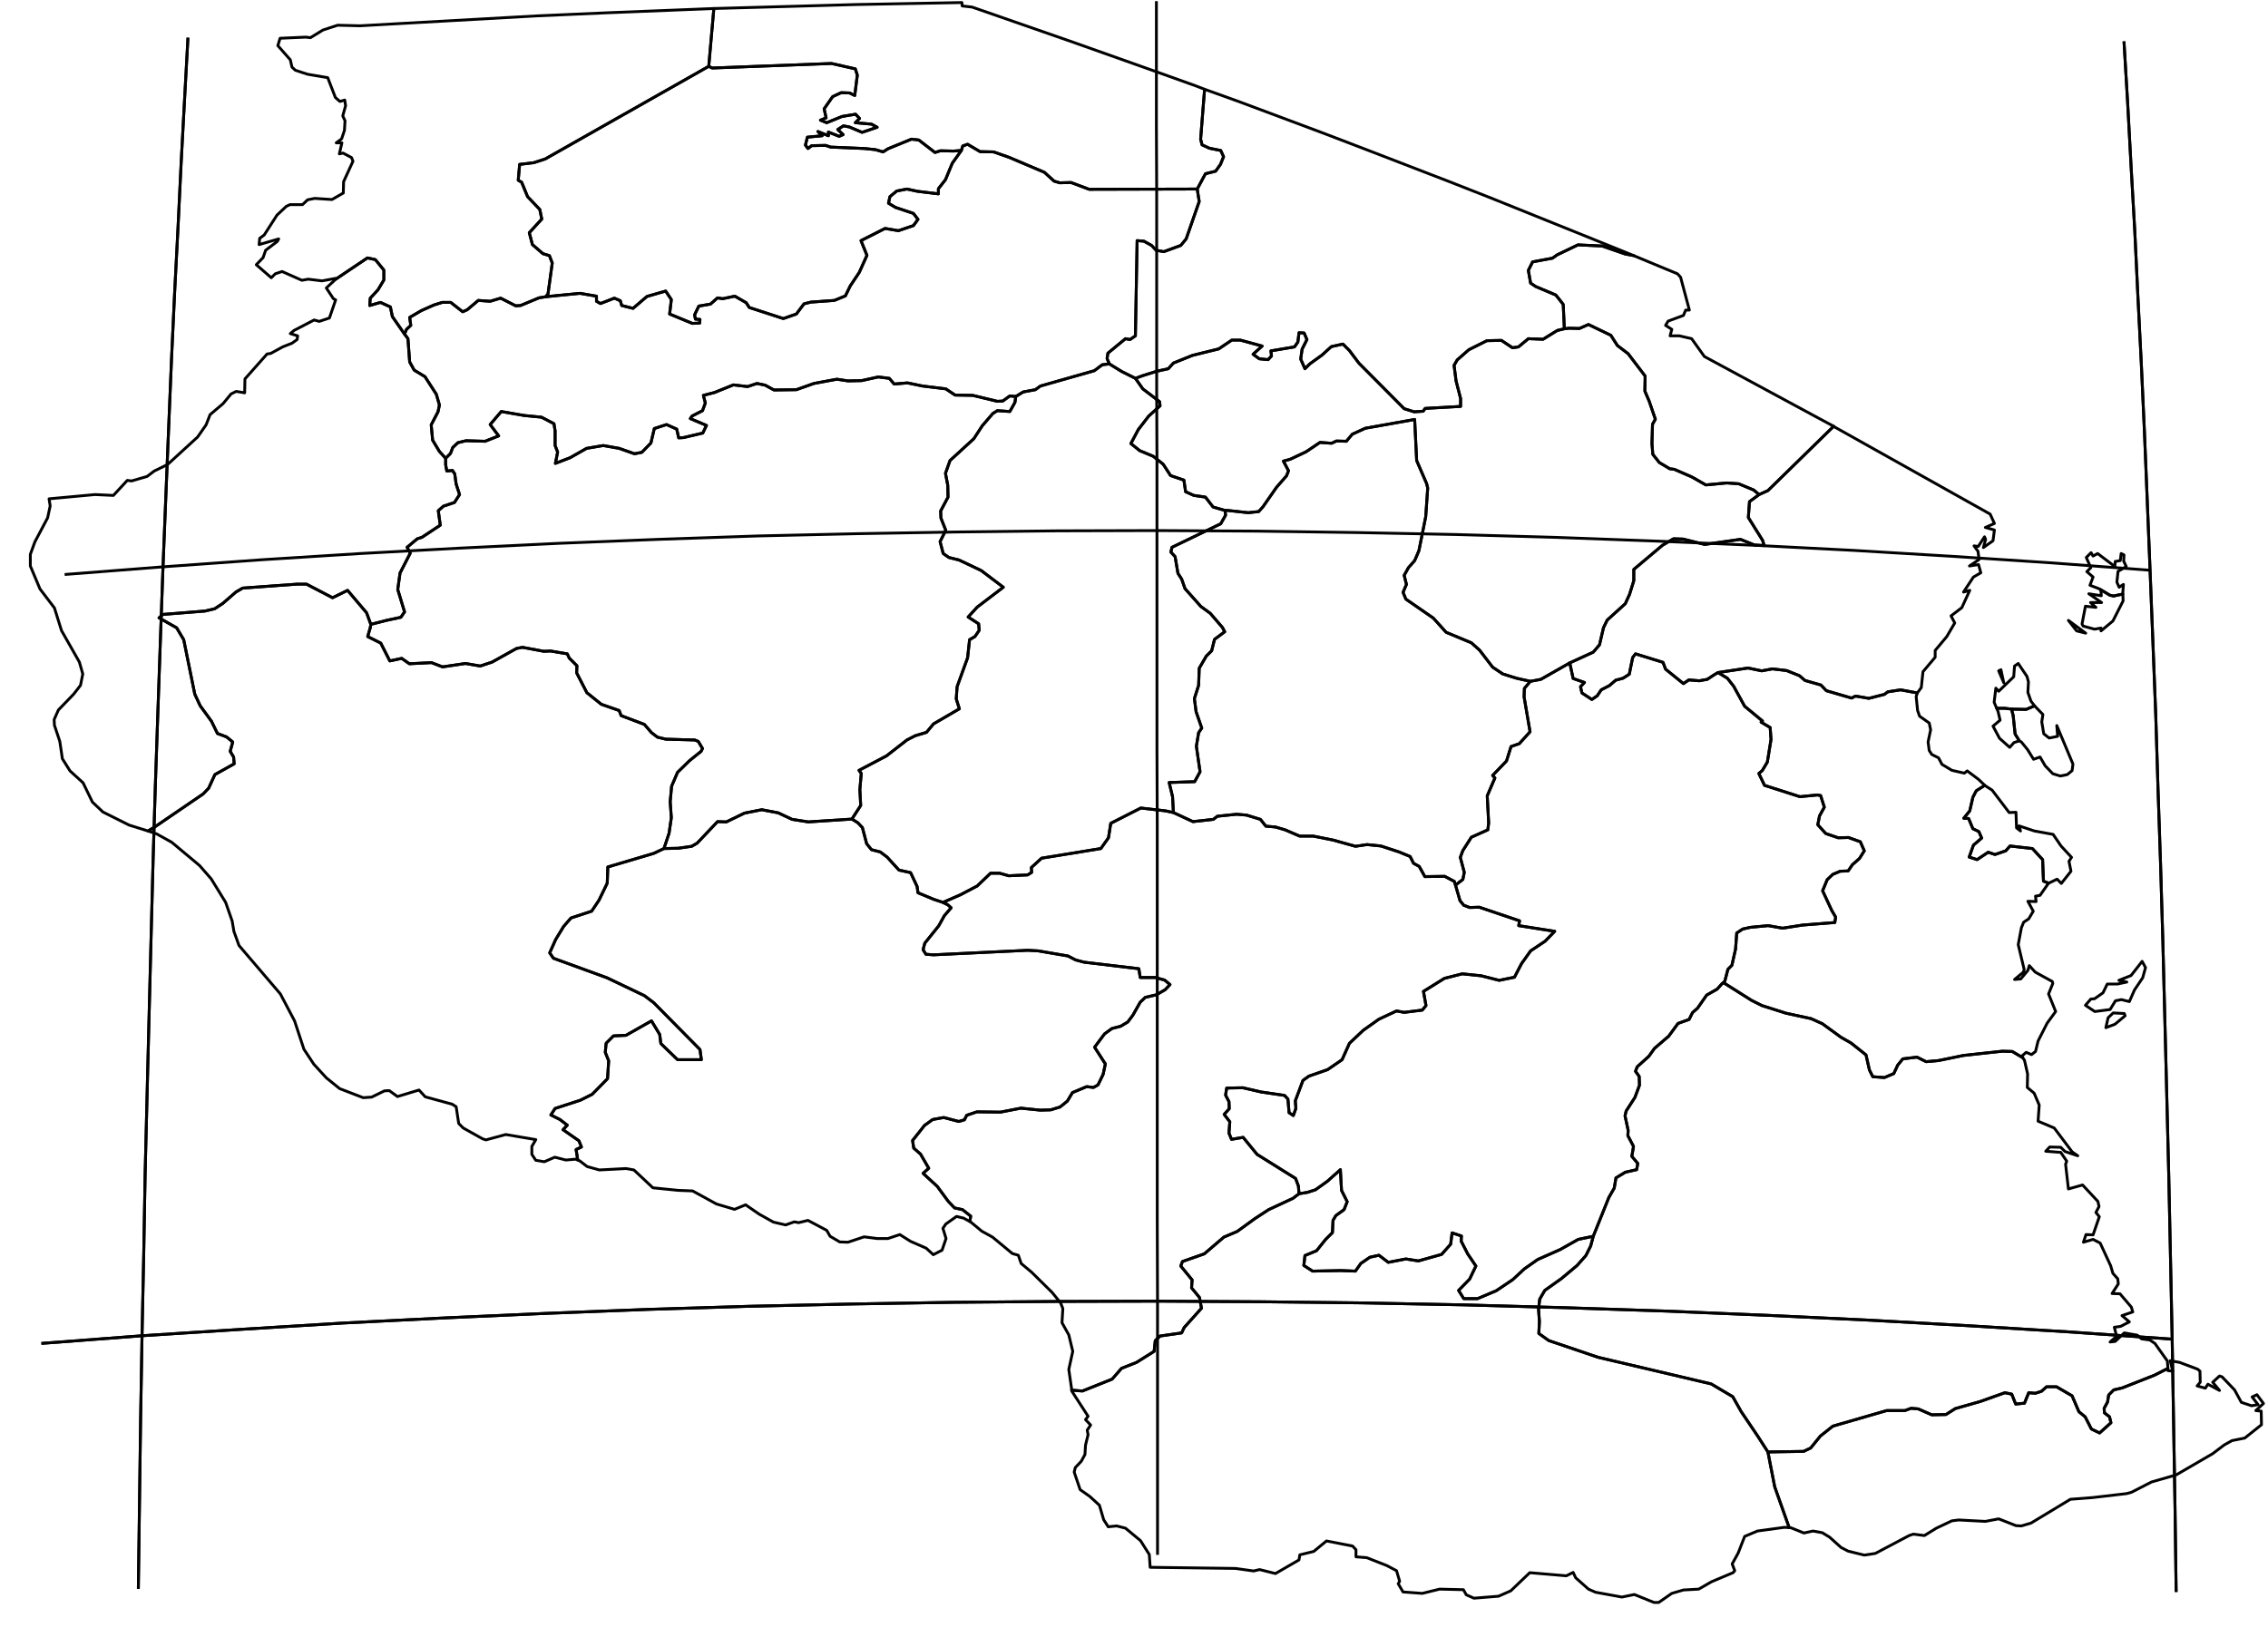 <?xml version="1.0" encoding="utf-8"?><!DOCTYPE svg  PUBLIC '-//W3C//DTD SVG 1.1//EN'  'http://www.w3.org/Graphics/SVG/1.1/DTD/svg11.dtd'><svg enable_background="new 0 0 800 581" height="581px" pretty_print="False" style="stroke-linejoin: round; stroke:#000; fill: none;" version="1.1" viewBox="0 0 800 581" width="800px" xmlns="http://www.w3.org/2000/svg" xmlns:xlink="http://www.w3.org/1999/xlink"><defs><style type="text/css"><![CDATA[path { fill-rule: evenodd; }]]></style></defs><g class="" id="tza"><path d="M234.2,299.4L230.6,301.1L214.4,305.9L214.2,311.6L211.3,317.6L208.7,321.5L201.4,323.9L198.8,326.9L196.0,331.5L193.9,336.2L195.2,338.1L214.1,345.0L227.3,351.3L230.6,353.8L246.9,370.3L247.4,373.9L239.0,373.9L233.1,368.2L232.7,365.0L229.8,360.2L220.8,365.3L216.4,365.5L213.8,368.1L213.5,371.3L214.7,374.3L214.3,380.6L208.9,386.1L204.7,388.2L195.8,391.1L194.3,393.4L197.5,395.0L200.1,397.0L198.6,398.6L204.2,402.5L205.1,404.7L203.2,405.6L203.8,409.3L204.5,409.6L207.1,411.6L211.4,412.8L220.8,412.3L223.6,412.8L230.3,419.1L239.2,420.0L244.3,420.2L252.7,424.8L259.1,426.7L263.0,425.1L267.8,428.4L272.8,431.2L277.1,432.2L280.2,431.1L281.7,431.4L285.0,430.6L291.6,434.1L292.8,436.2L296.2,438.2L299.1,438.3L304.8,436.4L309.4,437.0L313.2,437.0L317.4,435.6L321.2,438.0L326.7,440.4L329.2,442.7L332.3,441.1L333.7,437.0L332.6,433.4L333.6,431.9L337.4,429.2L339.9,429.8L342.1,431.0L342.4,429.1L339.5,426.8L336.7,426.2L334.5,423.9L330.6,418.6L325.6,414.0L327.6,412.2L324.7,407.2L322.3,405.1L321.9,402.4L326.1,397.1L329.0,395.0L332.9,394.3L338.2,395.7L340.2,395.1L341.0,393.5L344.6,392.3L352.9,392.4L360.1,391.0L366.9,391.7L370.6,391.6L373.9,390.6L376.5,388.5L378.3,385.5L383.3,383.4L385.7,383.7L387.3,382.8L389.1,379.1L389.9,375.4L386.1,369.5L389.6,364.8L392.2,362.9L395.3,362.1L397.8,360.6L399.6,358.2L402.2,353.6L404.0,351.9L407.9,351.0L411.0,349.2L412.7,347.4L410.8,345.8L407.5,344.9L402.2,344.9L401.7,341.8L382.4,339.5L379.4,338.7L376.7,337.3L366.2,335.5L362.5,335.3L329.3,336.9L326.6,336.7L325.6,335.1L326.2,332.8L331.1,326.7L333.1,323.1L335.5,320.3L334.4,319.3L332.6,318.4L329.3,317.3L323.8,315.0L323.5,312.8L321.2,307.9L317.1,307.0L312.9,302.4L310.5,300.6L307.4,299.8L305.7,297.7L304.2,292.0L302.6,290.3L300.5,289.0L285.1,290.0L279.4,289.1L274.5,286.8L268.7,285.7L262.6,286.9L256.2,290.0L253.1,289.9L245.9,297.5L244.0,298.6L239.2,299.3L234.2,299.4Z " data-name="Mbeya"/><path d="M55.2,294.2L60.6,297.2L70.4,305.4L74.5,310.1L79.6,318.4L81.9,325.0L82.5,328.6L84.3,333.6L98.9,350.7L103.9,360.2L107.2,370.2L110.7,375.5L115.1,380.3L119.8,384.1L128.1,387.3L131.1,387.1L135.6,384.9L137.3,384.8L140.2,386.9L147.8,384.6L150.0,387.0L159.5,389.6L160.9,390.5L161.8,396.4L163.4,398.0L170.2,401.8L171.4,402.2L178.4,400.3L189.0,402.1L187.6,404.5L187.6,407.3L189.0,409.4L192.0,409.9L195.7,408.3L199.6,409.3L203.0,409.0L203.8,409.3L203.2,405.6L205.1,404.7L204.2,402.5L198.6,398.6L200.1,397.0L197.5,395.0L194.3,393.4L195.8,391.1L204.7,388.2L208.9,386.1L214.3,380.6L214.7,374.3L213.5,371.3L213.8,368.1L216.4,365.5L220.8,365.3L229.8,360.2L232.7,365.0L233.1,368.2L239.0,373.9L247.4,373.9L246.9,370.3L230.6,353.8L227.3,351.3L214.1,345.0L195.2,338.1L193.9,336.2L196.0,331.5L198.8,326.9L201.4,323.9L208.7,321.5L211.3,317.6L214.2,311.6L214.4,305.9L230.6,301.1L234.2,299.4L236.0,294.0L236.8,288.5L236.4,282.9L236.9,277.4L239.0,272.5L243.2,268.4L247.3,265.1L247.8,264.1L246.3,261.6L245.1,261.1L234.8,260.8L231.9,260.1L229.8,258.5L227.3,255.6L219.1,252.5L218.4,250.7L212.1,248.5L207.0,244.4L203.4,237.4L203.5,234.9L200.8,232.2L200.1,230.7L194.2,229.7L191.8,229.8L184.3,228.4L182.2,228.8L173.6,233.6L169.4,235.0L164.2,234.1L156.1,235.3L152.2,233.8L144.4,234.2L141.7,232.3L137.5,233.2L134.3,226.9L129.7,224.6L130.6,221.5L130.8,220.3L129.3,216.2L122.6,208.3L117.3,210.9L108.1,206.1L104.9,206.1L85.6,207.5L83.2,208.9L78.6,212.9L75.7,214.8L72.3,215.6L57.4,216.8L56.1,218.0L62.3,221.5L64.8,225.7L68.7,244.9L70.6,249.0L74.6,254.5L76.7,258.8L79.9,260.0L82.1,261.8L81.2,265.1L82.4,267.1L82.6,269.5L75.8,273.3L73.6,278.1L71.7,280.1L54.7,291.7L52.2,293.2L55.2,294.2Z " data-name="Rukwa"/><path d="M717.7,249.1L717.7,249.1L717.3,249.2L714.7,250.3L709.6,250.2L709.8,251.3L710.1,252.4L710.8,259.0L712.3,261.4L713.0,261.8L715.2,264.5L717.3,267.9L719.6,267.1L721.4,270.2L724.1,273.0L726.7,273.8L729.2,273.3L730.9,271.9L731.2,269.6L725.5,256.0L725.8,259.8L722.8,260.4L720.9,258.9L720.2,254.7L720.6,252.1L717.8,249.2L717.7,249.1Z " data-name="Zanzibar South and Central"/><path d="M250.0,23.4L192.3,56.1L188.3,57.4L183.3,58.0L182.8,63.6L184.0,64.3L186.1,69.4L190.4,73.9L191.1,77.3L186.7,82.1L187.8,86.3L191.5,89.5L193.8,90.2L194.8,92.8L193.3,103.7L192.5,104.7L196.4,104.3L204.6,103.5L210.4,104.5L210.4,106.3L211.8,107.1L216.7,105.2L218.8,106.1L219.3,107.8L223.3,108.8L228.2,104.6L234.8,102.7L236.8,105.7L236.2,110.8L244.2,114.1L246.8,114.0L246.9,112.7L245.3,112.6L245.0,111.1L246.5,108.0L250.6,107.3L253.1,105.1L254.9,105.4L259.2,104.5L263.2,106.8L264.3,108.5L276.3,112.4L280.9,110.8L283.6,107.2L286.0,106.6L294.3,106.0L298.2,104.4L299.9,100.9L303.1,96.1L305.8,90.1L303.7,84.9L312.2,80.6L316.9,81.4L322.2,79.6L323.8,77.4L322.2,75.3L315.9,73.2L313.4,71.7L313.9,69.4L316.3,67.4L319.9,66.7L323.6,67.5L331.0,68.4L331.0,66.6L333.5,63.4L335.9,57.6L339.1,53.1L336.3,53.3L331.7,53.2L329.8,53.8L324.1,49.4L321.5,49.1L313.2,52.5L311.5,53.6L308.8,52.8L304.9,52.4L293.0,51.9L291.2,51.3L286.3,51.4L285.0,52.4L284.1,51.2L284.8,48.4L290.0,47.9L288.5,46.4L292.2,47.9L292.2,46.6L296.0,48.1L297.4,47.5L295.5,45.7L297.5,44.4L299.6,44.8L304.1,46.7L309.4,44.9L307.4,43.8L301.7,43.3L303.2,41.8L301.8,40.3L297.0,41.1L291.6,43.3L289.4,42.4L291.4,41.6L290.7,38.4L293.7,34.1L296.7,32.7L299.7,32.8L301.5,33.7L302.4,26.5L301.7,24.3L293.3,22.4L251.2,24.0L250.0,23.4Z " data-name="Mwanza"/><path d="M339.1,53.1L335.9,57.6L333.5,63.4L331.0,66.6L331.0,68.4L323.6,67.5L319.9,66.7L316.3,67.4L313.9,69.4L313.4,71.7L315.9,73.2L322.2,75.3L323.8,77.4L322.2,79.6L316.9,81.4L312.2,80.6L303.7,84.9L305.8,90.1L303.1,96.1L299.9,100.9L298.2,104.4L294.3,106.0L286.0,106.6L283.6,107.2L280.9,110.8L276.3,112.4L264.3,108.5L263.2,106.8L259.2,104.5L254.9,105.4L253.1,105.1L250.6,107.3L246.5,108.0L245.0,111.1L245.3,112.6L246.9,112.7L246.8,114.0L244.2,114.1L236.2,110.8L236.8,105.7L234.8,102.7L228.2,104.6L223.3,108.8L219.3,107.8L218.8,106.1L216.7,105.2L211.8,107.1L210.4,106.3L210.4,104.5L204.6,103.5L196.4,104.3L192.5,104.7L190.1,105.1L183.6,107.8L181.9,107.9L176.6,105.2L172.9,106.3L168.7,106.0L164.8,109.3L163.2,110.0L159.0,106.7L156.0,106.7L153.1,107.6L148.6,109.6L144.5,112.0L144.9,114.8L143.4,116.2L142.7,117.8L142.8,118.0L143.9,119.5L144.5,127.7L146.1,130.6L149.9,132.9L153.9,139.1L155.0,142.9L154.5,145.3L152.1,149.9L152.6,155.3L155.0,159.3L157.2,161.7L158.9,160.0L159.7,157.9L161.5,156.2L164.4,155.5L171.1,155.7L175.9,153.8L172.9,149.8L176.8,145.2L184.9,146.6L191.0,147.2L195.4,149.5L195.8,152.0L195.8,157.2L196.7,159.5L195.9,163.5L201.1,161.5L206.9,158.2L212.8,157.2L218.4,158.2L223.8,160.1L226.4,159.6L229.6,156.3L230.8,151.2L235.1,149.8L238.7,151.4L239.4,154.5L241.1,154.4L247.9,152.8L249.2,150.1L243.5,147.7L244.1,146.8L247.8,144.9L248.8,142.2L248.1,139.5L252.0,138.5L258.7,135.8L263.7,136.4L267.0,135.3L269.9,135.9L273.0,137.6L280.9,137.5L287.1,135.3L295.2,133.8L299.1,134.4L303.9,134.3L309.8,133.0L313.7,133.5L315.4,135.5L320.1,135.1L325.4,136.2L333.6,137.2L336.9,139.4L343.1,139.5L351.8,141.6L353.7,141.5L356.2,139.7L358.3,139.9L360.9,138.3L365.2,137.5L367.0,136.2L386.0,130.8L388.8,128.7L391.3,128.4L390.5,126.5L390.8,124.6L397.0,119.5L398.6,119.8L400.5,118.5L401.1,84.9L403.5,85.1L406.2,86.6L407.8,88.3L410.5,88.8L416.5,86.6L418.4,84.3L423.0,71.1L422.3,66.7L384.2,66.8L377.8,64.4L373.8,64.5L371.8,63.9L368.4,60.8L355.9,55.5L350.5,53.6L345.7,53.5L341.3,50.9L339.6,51.5L339.1,53.1Z " data-name="Shinyanga"/><path d="M157.2,161.7L157.2,164.0L157.6,166.2L159.6,166.0L160.4,167.2L160.9,170.8L162.1,174.5L160.3,177.3L156.4,178.6L154.6,180.2L155.3,185.3L148.8,189.6L147.2,190.1L143.6,193.1L144.7,195.2L141.1,202.2L140.3,208.0L142.7,215.9L141.4,217.8L136.3,218.9L130.8,220.3L130.6,221.5L129.7,224.6L134.3,226.9L137.5,233.2L141.7,232.3L144.4,234.2L152.2,233.8L156.1,235.3L164.2,234.1L169.4,235.0L173.6,233.6L182.2,228.8L184.3,228.4L191.8,229.8L194.2,229.7L200.1,230.7L200.8,232.2L203.5,234.9L203.4,237.4L207.0,244.4L212.1,248.5L218.4,250.7L219.1,252.5L227.3,255.6L229.8,258.5L231.9,260.1L234.8,260.8L245.1,261.1L246.3,261.6L247.8,264.1L247.3,265.1L243.2,268.4L239.0,272.5L236.9,277.4L236.4,282.9L236.8,288.5L236.0,294.0L234.2,299.4L239.2,299.3L244.0,298.6L245.9,297.5L253.1,289.9L256.2,290.0L262.6,286.9L268.7,285.7L274.5,286.8L279.4,289.1L285.1,290.0L300.5,289.0L303.6,284.2L303.3,278.6L303.8,272.9L303.0,271.8L312.7,266.7L319.9,261.1L322.8,259.6L326.8,258.4L329.3,255.4L338.4,250.1L337.3,246.6L337.6,242.3L341.3,232.1L342.0,225.7L343.9,224.6L345.4,222.4L345.2,220.1L341.5,217.7L344.7,214.2L353.9,207.2L346.1,201.3L338.3,197.6L334.7,196.7L332.7,195.3L331.6,191.1L333.6,187.1L331.9,182.8L331.8,180.3L334.4,175.4L334.3,171.2L333.5,167.0L335.1,162.5L343.5,154.8L346.5,150.2L350.2,145.9L351.8,144.9L356.2,145.2L358.0,142.0L358.3,139.9L356.2,139.7L353.7,141.5L351.8,141.6L343.1,139.5L336.9,139.4L333.6,137.2L325.4,136.2L320.1,135.1L315.4,135.5L313.7,133.5L309.8,133.0L303.9,134.3L299.1,134.4L295.2,133.8L287.1,135.3L280.9,137.5L273.0,137.6L269.9,135.9L267.0,135.3L263.7,136.4L258.7,135.8L252.0,138.5L248.1,139.5L248.8,142.2L247.8,144.9L244.1,146.8L243.5,147.7L249.2,150.1L247.9,152.8L241.1,154.4L239.4,154.5L238.7,151.4L235.1,149.8L230.8,151.2L229.6,156.3L226.4,159.6L223.8,160.1L218.4,158.2L212.8,157.2L206.9,158.2L201.1,161.5L195.9,163.5L196.7,159.5L195.8,157.2L195.8,152.0L195.4,149.5L191.0,147.2L184.9,146.6L176.8,145.2L172.9,149.8L175.9,153.8L171.1,155.7L164.4,155.5L161.5,156.2L159.7,157.9L158.9,160.0L157.2,161.7Z " data-name="Tabora"/><path d="M118.0,98.8L129.6,91.0L132.4,91.6L135.4,95.3L135.4,98.8L133.3,102.3L130.6,105.2L130.4,107.8L134.2,106.7L137.7,108.3L138.4,111.7L142.7,117.9L142.7,117.8L143.4,116.2L144.9,114.8L144.5,112.0L148.6,109.6L153.1,107.6L156.0,106.7L159.0,106.7L163.2,110.0L164.8,109.3L168.7,106.0L172.9,106.3L176.6,105.2L181.9,107.9L183.6,107.8L190.1,105.1L192.5,104.7L193.3,103.7L194.8,92.8L193.8,90.2L191.5,89.5L187.8,86.3L186.7,82.1L191.1,77.3L190.4,73.9L186.1,69.4L184.0,64.3L182.8,63.6L183.3,58.0L188.3,57.4L192.3,56.1L250.0,23.4L251.8,3.0L239.4,3.5L214.4,4.5L189.4,5.6L139.4,8.4L127.0,9.1L119.1,8.9L113.9,10.6L109.5,13.3L107.9,13.1L98.8,13.5L98.0,16.1L102.4,21.1L103.0,23.7L104.2,24.8L108.5,26.2L115.6,27.4L118.3,34.4L119.9,35.8L121.6,35.3L121.9,37.3L120.9,40.9L121.7,42.6L121.5,46.0L120.5,49.0L118.6,50.4L120.6,50.4L119.7,54.3L121.0,54.0L124.0,55.6L124.5,56.9L121.2,64.1L121.1,68.1L117.1,70.4L111.0,70.0L108.5,70.5L106.7,72.2L102.3,72.2L101.0,72.8L97.7,75.9L93.2,82.9L91.6,84.1L91.4,86.3L98.3,84.3L97.8,85.2L93.7,88.3L92.8,90.9L90.4,93.4L95.7,98.0L97.1,96.6L99.5,95.8L106.5,98.9L108.7,98.5L113.6,99.1L118.5,98.2L118.0,98.8Z " data-name="Kagera"/><path d="M117.8,99.1L115.1,101.6L117.6,105.4L118.4,105.8L116.2,112.2L112.6,113.4L110.8,112.9L103.7,116.6L102.4,117.7L105.0,118.5L104.8,119.8L103.0,121.1L99.7,122.4L95.5,124.7L94.2,124.9L86.4,133.7L86.3,138.6L83.3,138.1L81.5,139.0L78.7,142.4L74.1,146.3L72.7,149.9L69.7,154.2L59.1,163.9L54.4,166.2L51.9,168.1L46.4,169.7L44.9,169.5L40.0,174.8L33.5,174.5L17.3,176.0L17.7,178.5L16.8,182.7L12.3,191.2L10.7,195.6L10.7,199.7L14.1,207.8L19.2,214.5L21.7,222.5L28.0,233.6L29.2,237.8L28.4,241.8L26.0,244.9L20.6,250.5L19.1,253.9L19.2,255.9L21.1,261.6L22.0,267.7L24.7,272.0L29.3,276.2L32.6,283.0L36.3,286.5L45.5,291.1L52.2,293.2L54.7,291.7L71.7,280.1L73.6,278.1L75.8,273.3L82.6,269.5L82.4,267.1L81.2,265.1L82.1,261.8L79.9,260.0L76.7,258.8L74.6,254.5L70.6,249.0L68.7,244.9L64.8,225.7L62.3,221.5L56.1,218.0L57.4,216.8L72.3,215.6L75.7,214.8L78.6,212.9L83.2,208.9L85.6,207.5L104.9,206.1L108.1,206.1L117.3,210.9L122.6,208.3L129.3,216.2L130.8,220.3L136.3,218.9L141.4,217.8L142.7,215.9L140.3,208.0L141.1,202.2L144.7,195.2L143.6,193.1L147.2,190.1L148.8,189.6L155.3,185.3L154.6,180.2L156.4,178.6L160.3,177.3L162.1,174.5L160.9,170.8L160.4,167.2L159.6,166.0L157.6,166.2L157.2,164.0L157.2,161.7L155.0,159.3L152.6,155.3L152.1,149.9L154.5,145.3L155.0,142.9L153.9,139.1L149.9,132.9L146.1,130.6L144.5,127.7L143.9,119.5L142.8,118.0L142.7,117.8L142.7,117.9L138.4,111.7L137.7,108.3L134.2,106.7L130.4,107.8L130.6,105.2L133.3,102.3L135.4,98.8L135.4,95.3L132.4,91.6L129.6,91.0L118.0,98.8L117.8,99.1Z " data-name="Kigoma"/><path d="M722.7,311.6L725.6,310.2L727.1,311.7L730.5,307.4L729.8,303.9L730.7,302.5L727.0,298.5L724.2,294.4L717.6,293.2L712.2,291.4L712.7,293.2L711.3,292.1L711.1,286.6L708.7,286.7L702.7,278.8L700.2,277.2L700.1,277.1L697.1,279.0L695.9,281.3L694.8,286.1L692.7,288.7L694.4,288.8L695.9,292.4L698.0,293.4L699.0,295.7L696.1,298.2L694.6,302.4L697.4,303.3L701.3,300.7L703.7,301.5L707.5,300.2L709.0,298.5L716.9,299.4L720.5,303.3L720.8,310.9L722.6,311.6L722.7,311.6Z " data-name="Dar-Es-Salaam"/><path d="M553.7,233.9L543.5,239.7L539.8,240.4L537.7,242.9L537.6,245.9L539.7,258.2L535.9,262.4L533.0,263.4L531.4,268.5L526.5,273.6L527.3,274.5L524.6,280.8L525.1,290.4L524.8,292.8L519.0,295.4L516.0,300.1L515.1,302.5L516.5,307.8L516.0,310.3L513.4,312.3L515.0,317.8L516.3,319.4L518.4,320.2L521.8,320.1L536.0,324.9L535.7,326.6L548.4,328.6L545.0,332.1L539.9,335.5L536.7,340.0L534.2,344.8L528.8,345.9L522.5,344.3L515.8,343.6L509.5,345.2L502.1,349.8L503.0,354.8L501.7,356.4L495.3,357.2L492.6,356.7L486.4,359.6L480.9,363.5L476.0,368.1L473.4,373.9L468.3,377.4L461.7,379.7L459.6,381.2L456.9,388.4L457.1,391.1L456.2,393.6L454.7,392.6L454.3,387.8L453.1,386.5L444.9,385.3L438.4,383.8L432.7,383.9L432.3,386.4L433.5,388.7L433.6,391.2L431.8,393.2L433.8,395.8L433.5,399.8L434.4,402.0L438.5,401.3L443.4,407.3L457.0,415.8L458.0,418.5L458.2,421.2L461.2,420.7L464.0,419.8L468.2,416.8L472.8,412.7L473.2,420.0L475.2,424.0L474.1,426.8L471.2,428.9L470.2,430.6L470.0,434.9L467.6,437.3L464.4,441.3L460.3,443.0L459.9,446.5L463.0,448.5L473.0,448.3L478.1,448.5L480.0,445.8L483.2,443.6L486.4,442.9L489.7,445.4L495.9,444.2L500.3,444.9L508.5,442.6L511.7,439.0L512.2,435.0L515.5,436.1L515.4,437.9L517.7,442.4L520.6,446.7L518.4,451.3L514.5,455.3L516.3,458.2L521.2,458.2L527.8,455.4L533.6,451.5L537.7,447.7L542.4,444.4L550.3,440.9L556.7,437.3L562.0,436.2L567.5,422.5L569.4,419.2L570.0,415.6L573.3,413.6L577.3,412.7L577.7,410.5L575.6,408.0L576.2,404.5L574.2,400.7L574.3,398.8L573.2,393.7L573.6,392.0L576.7,387.2L578.3,382.9L578.2,379.8L576.9,378.0L577.5,376.4L581.6,372.7L583.6,369.9L588.6,365.6L591.9,361.1L595.8,359.7L597.0,357.3L598.8,355.7L602.0,351.1L605.7,349.0L607.4,347.1L607.9,346.7L608.4,346.2L609.5,342.0L610.9,340.6L612.2,334.8L612.6,329.2L614.7,327.8L617.4,327.2L623.7,326.6L628.8,327.5L635.8,326.4L647.2,325.5L647.5,323.6L646.1,321.2L642.9,314.3L644.5,310.4L646.5,308.5L649.1,307.4L651.9,307.3L653.4,305.1L655.9,302.9L657.6,300.2L656.2,297.0L652.0,295.5L648.4,295.6L644.0,294.1L641.2,291.0L641.8,287.9L643.5,284.8L642.2,280.7L641.0,280.5L634.9,281.1L622.4,277.1L620.4,272.9L621.6,271.9L623.4,268.9L624.7,260.9L624.4,256.7L621.2,254.8L621.7,254.4L615.4,249.2L611.5,242.1L609.3,239.3L606.0,237.3L604.8,238.0L602.2,239.7L599.4,240.2L595.7,239.9L593.8,241.2L587.5,236.1L586.6,233.7L576.9,230.7L575.9,232.0L574.7,237.9L572.5,239.3L569.9,240.0L567.7,241.9L564.8,243.4L563.4,245.5L561.5,246.8L558.0,244.5L557.5,242.3L558.9,240.8L554.9,239.4L553.7,233.9Z " data-name="Morogoro"/><path d="M748.8,209.0L749.0,206.2L747.5,207.2L746.7,205.4L747.1,201.6L750.0,199.9L749.1,198.0L749.2,195.8L748.2,195.3L747.9,197.8L746.1,198.1L746.0,199.9L739.9,195.3L738.3,196.2L737.6,195.0L735.9,196.7L737.5,200.3L736.1,201.7L738.3,203.6L737.2,206.5L740.1,207.6L740.9,208.0L744.2,210.0L745.5,210.3L748.8,209.6L748.8,209.0Z " data-name="Kaskazini-Pemba"/><path d="M735.7,223.4L729.6,218.9L732.5,222.6L735.7,223.4Z M741.1,208.8L741.2,210.2L736.8,209.5L741.3,212.6L737.4,212.6L739.3,214.3L735.6,213.9L734.4,220.2L734.8,220.9L738.8,222.0L741.1,221.6L741.1,222.6L745.3,219.1L748.9,212.0L748.8,209.6L745.5,210.3L744.2,210.0L740.9,208.0L741.1,208.8Z " data-name="Kusini-Pemba"/><path d="M746.0,361.4L749.6,358.4L749.3,357.6L745.4,357.4L743.6,359.1L742.8,362.6L746.0,361.4Z M755.8,345.0L756.8,341.4L755.6,339.2L751.7,344.2L747.4,345.9L750.2,346.5L746.9,347.2L743.3,347.2L741.8,350.3L738.8,352.4L737.5,352.5L735.6,354.7L738.9,356.9L744.3,356.2L746.2,353.1L748.3,352.7L751.1,353.4L752.9,349.3L755.8,345.0Z M606.0,237.3L609.3,239.3L611.5,242.1L615.4,249.2L621.7,254.4L621.2,254.8L624.4,256.7L624.7,260.9L623.4,268.9L621.6,271.9L620.4,272.9L622.4,277.1L634.9,281.1L641.0,280.5L642.2,280.7L643.5,284.8L641.8,287.9L641.2,291.0L644.0,294.1L648.4,295.6L652.0,295.5L656.2,297.0L657.6,300.2L655.9,302.9L653.4,305.1L651.9,307.3L649.1,307.4L646.5,308.5L644.5,310.4L642.9,314.3L646.1,321.2L647.5,323.6L647.2,325.5L635.8,326.4L628.8,327.5L623.7,326.6L617.4,327.2L614.7,327.8L612.6,329.2L612.2,334.8L610.9,340.6L609.5,342.0L608.4,346.2L607.9,346.7L617.9,353.0L621.5,354.8L630.0,357.5L638.8,359.4L642.8,361.2L649.4,366.0L652.9,368.0L658.2,372.2L659.4,377.5L660.6,379.9L664.7,380.2L668.0,378.8L669.4,375.8L671.2,373.6L676.2,373.0L679.4,374.6L683.8,374.2L692.6,372.4L706.3,370.9L709.8,371.0L713.5,373.2L713.2,372.6L714.7,371.3L716.6,372.1L718.0,371.0L718.9,367.3L722.1,361.0L725.1,356.9L722.6,350.7L724.1,347.0L723.9,346.3L717.9,343.0L715.8,340.7L715.3,342.4L712.8,345.4L710.6,345.6L713.7,343.0L714.0,342.1L711.9,333.3L713.0,327.4L713.8,325.4L715.6,324.2L717.2,321.5L715.3,318.0L718.2,318.1L718.0,316.2L719.6,315.9L722.6,311.6L722.6,311.6L720.8,310.9L720.5,303.3L716.9,299.4L709.0,298.5L707.5,300.2L703.7,301.5L701.3,300.7L697.4,303.3L694.6,302.4L696.1,298.2L699.0,295.7L698.0,293.4L695.9,292.4L694.4,288.8L692.7,288.7L694.8,286.1L695.9,281.3L697.1,279.0L700.1,277.1L697.9,275.0L693.9,272.0L692.9,272.8L688.5,271.8L685.0,269.7L683.8,267.4L681.4,266.2L680.5,264.8L680.1,261.8L681.0,257.5L680.5,255.1L677.1,252.7L676.4,250.7L675.9,245.8L676.3,244.5L670.4,243.4L665.9,244.1L664.7,245.0L659.2,246.4L654.5,245.6L653.1,246.3L644.2,243.7L642.3,241.7L636.7,240.1L634.7,238.4L630.2,236.6L625.2,236.0L621.4,236.7L616.6,235.7L606.0,237.3Z " data-name="Pwani"/><path d="M706.8,240.9L705.8,236.3L705.0,236.7L706.8,240.9Z M704.3,249.9L704.5,249.9L707.1,249.9L709.6,250.2L714.7,250.3L717.3,249.2L717.7,249.1L717.7,249.1L716.4,247.4L715.3,244.3L715.5,240.6L715.0,238.7L711.9,234.1L710.6,235.0L710.3,238.8L705.0,243.9L704.0,242.8L703.4,247.8L704.3,249.9Z " data-name="Kaskazini-Unguja"/><path d="M707.1,249.9L704.5,249.9L704.3,249.9L704.8,251.1L705.5,254.1L703.0,256.2L705.3,260.5L708.9,263.7L710.4,262.0L712.3,261.4L712.3,261.4L710.8,259.0L710.1,252.4L709.8,251.3L709.6,250.2L707.1,249.9Z " data-name="Zanzibar West"/><path d="M534.9,239.3L530.1,237.8L526.5,235.4L521.9,229.4L519.0,226.8L510.1,223.1L505.6,218.1L495.9,211.4L494.9,209.0L496.1,206.2L495.3,203.0L496.8,200.3L499.0,197.8L500.5,194.3L502.9,182.3L503.6,172.2L503.2,170.6L499.7,162.5L499.0,148.0L481.6,151.1L477.0,153.2L474.9,155.7L471.4,155.6L469.7,156.4L465.6,156.1L460.7,159.4L455.2,162.0L452.7,162.7L454.5,166.1L453.8,167.9L450.3,171.9L445.5,178.8L444.0,180.5L440.3,180.9L433.0,180.1L432.1,180.1L432.3,181.8L430.6,184.8L413.4,193.1L413.0,194.8L414.5,196.4L415.5,202.3L416.8,204.3L418.0,207.7L423.6,214.0L426.9,216.4L431.2,221.4L432.0,222.9L428.4,225.6L427.4,229.6L425.5,231.5L423.0,235.8L422.8,241.8L421.3,246.5L421.9,251.1L423.9,256.9L422.8,258.5L422.0,263.3L423.3,272.3L421.4,275.8L412.4,276.1L413.6,281.1L413.9,286.7L420.8,289.9L428.0,289.1L429.4,288.0L436.2,287.3L439.7,287.6L444.6,289.1L446.5,291.5L449.9,291.8L453.3,292.8L458.4,295.0L463.2,295.0L470.2,296.4L478.1,298.6L482.2,298.0L487.1,298.5L493.5,300.6L497.4,302.2L498.6,304.6L500.6,305.7L502.6,309.3L509.6,309.2L513.0,311.0L513.4,312.3L516.0,310.3L516.5,307.8L515.1,302.5L516.0,300.1L519.0,295.4L524.8,292.8L525.1,290.4L524.6,280.8L527.3,274.5L526.5,273.6L531.4,268.5L533.0,263.4L535.9,262.4L539.7,258.2L537.6,245.9L537.7,242.9L539.8,240.4L534.9,239.3Z " data-name="Dodoma"/><path d="M411.1,286.1L402.4,285.1L391.8,290.5L391.0,295.6L388.3,299.4L367.4,302.8L363.8,306.1L363.9,307.8L362.5,308.7L355.8,309.0L352.6,308.1L349.4,308.1L344.7,312.6L338.8,315.7L332.6,318.4L334.4,319.3L335.5,320.3L333.1,323.1L331.1,326.7L326.2,332.8L325.6,335.1L326.6,336.7L329.3,336.9L362.5,335.3L366.2,335.5L376.7,337.3L379.4,338.7L382.4,339.5L401.7,341.8L402.2,344.9L407.5,344.9L410.8,345.8L412.7,347.4L411.0,349.2L407.9,351.0L404.0,351.9L402.2,353.6L399.6,358.2L397.8,360.6L395.3,362.1L392.2,362.9L389.6,364.8L386.1,369.5L389.9,375.4L389.1,379.1L387.3,382.8L385.7,383.7L383.3,383.4L378.3,385.5L376.5,388.5L373.9,390.6L370.6,391.6L366.9,391.7L360.1,391.0L352.9,392.4L344.6,392.3L341.0,393.5L340.2,395.1L338.2,395.7L332.9,394.3L329.0,395.0L326.1,397.1L321.9,402.4L322.3,405.1L324.7,407.2L327.6,412.2L325.6,414.0L330.6,418.6L334.5,423.9L336.7,426.2L339.5,426.8L342.4,429.1L342.1,431.0L342.2,431.0L346.3,434.4L350.1,436.5L357.1,442.3L359.2,442.9L360.2,445.8L363.9,448.9L371.1,456.0L374.1,459.7L374.9,461.7L374.6,466.7L377.0,471.0L378.4,476.8L377.0,483.2L378.0,490.1L378.0,490.5L381.8,490.8L392.3,486.6L395.6,482.8L400.9,480.7L407.1,476.8L407.5,473.0L409.2,471.4L416.8,470.3L417.7,468.4L423.8,461.6L423.1,457.8L420.3,454.4L420.5,451.6L416.5,446.7L417.1,445.1L424.8,442.4L431.7,436.5L436.4,434.5L442.6,430.0L447.5,426.8L456.1,422.8L458.2,421.2L458.0,418.5L457.0,415.8L443.4,407.3L438.5,401.3L434.4,402.0L433.5,399.8L433.8,395.8L431.8,393.2L433.6,391.2L433.5,388.7L432.3,386.4L432.7,383.9L438.4,383.8L444.9,385.3L453.1,386.5L454.3,387.8L454.7,392.6L456.2,393.6L457.1,391.1L456.9,388.4L459.6,381.2L461.7,379.7L468.3,377.4L473.4,373.9L476.0,368.1L480.9,363.5L486.4,359.6L492.6,356.7L495.3,357.2L501.7,356.4L503.0,354.8L502.1,349.8L509.5,345.2L515.8,343.6L522.5,344.3L528.8,345.9L534.2,344.8L536.7,340.0L539.9,335.5L545.0,332.1L548.4,328.6L535.7,326.6L536.0,324.9L521.8,320.1L518.4,320.2L516.3,319.4L515.0,317.8L513.4,312.3L513.0,311.0L509.6,309.2L502.6,309.3L500.6,305.7L498.6,304.6L497.4,302.2L493.5,300.6L487.1,298.5L482.2,298.0L478.1,298.6L470.2,296.4L463.2,295.0L458.4,295.0L453.3,292.8L449.9,291.8L446.5,291.5L444.6,289.1L439.7,287.6L436.2,287.3L429.4,288.0L428.0,289.1L420.8,289.9L413.9,286.7L411.1,286.1Z " data-name="Iringa"/><path d="M607.9,346.7L607.4,347.1L605.7,349.0L602.0,351.1L598.8,355.7L597.0,357.3L595.8,359.7L591.9,361.1L588.6,365.6L583.6,369.9L581.6,372.7L577.5,376.4L576.9,378.0L578.2,379.8L578.3,382.9L576.7,387.2L573.6,392.0L573.2,393.7L574.3,398.8L574.2,400.7L576.2,404.5L575.6,408.0L577.7,410.5L577.3,412.7L573.3,413.6L570.0,415.6L569.4,419.2L567.5,422.5L562.0,436.2L561.1,439.6L559.4,443.0L556.3,446.5L550.8,451.1L544.9,455.3L543.1,458.4L542.7,462.0L543.0,466.2L542.8,470.5L546.3,473.0L563.7,478.9L603.6,488.3L611.2,492.8L614.2,498.1L620.0,506.7L623.6,512.3L636.2,512.1L638.7,510.9L642.1,506.7L646.5,503.2L665.5,497.7L671.9,497.7L674.1,496.9L676.6,497.1L681.4,499.2L686.4,499.1L689.7,497.0L698.5,494.5L707.2,491.4L709.6,491.9L711.0,495.4L714.1,495.1L715.6,491.4L717.9,491.6L720.1,490.9L721.9,489.3L725.4,489.3L730.9,492.5L733.3,498.1L735.5,499.9L737.7,504.2L740.6,505.6L744.6,502.0L744.1,499.9L742.3,498.5L742.2,496.9L743.4,494.7L743.8,492.2L745.6,490.4L748.6,489.7L760.0,485.2L764.7,482.8L764.5,480.2L760.1,474.0L758.3,472.8L755.4,472.4L753.9,471.1L749.3,470.3L746.1,473.3L744.3,473.5L746.6,471.5L745.8,468.3L748.0,468.0L751.1,466.4L748.5,464.2L752.3,462.9L751.8,461.2L747.8,456.5L745.0,456.4L747.2,453.0L747.0,451.2L745.3,449.3L744.5,446.6L740.8,438.6L738.3,437.3L734.9,438.3L735.8,435.6L738.3,435.7L740.5,429.3L739.3,427.8L740.4,425.7L740.0,423.9L734.6,418.1L729.6,419.5L728.6,410.8L729.0,409.7L726.9,406.6L721.6,406.2L723.0,404.7L726.9,404.8L728.4,406.3L732.9,407.8L730.9,406.4L724.6,398.0L718.9,395.6L719.3,389.9L717.5,385.7L715.1,383.7L715.2,378.9L714.1,374.1L713.5,373.2L709.8,371.0L706.3,370.9L692.6,372.4L683.8,374.2L679.4,374.6L676.2,373.0L671.2,373.6L669.4,375.8L668.0,378.8L664.7,380.2L660.6,379.9L659.4,377.5L658.2,372.2L652.9,368.0L649.4,366.0L642.8,361.2L638.8,359.4L630.0,357.5L621.5,354.8L617.9,353.0L607.9,346.7Z " data-name="Lindi"/><path d="M764.7,482.8L760.0,485.2L748.6,489.7L745.6,490.4L743.8,492.2L743.4,494.7L742.2,496.9L742.3,498.5L744.1,499.9L744.6,502.0L740.6,505.6L737.7,504.2L735.5,499.9L733.3,498.1L730.9,492.5L725.4,489.3L721.9,489.3L720.1,490.9L717.9,491.6L715.6,491.4L714.1,495.1L711.0,495.4L709.6,491.9L707.2,491.4L698.5,494.5L689.7,497.0L686.4,499.1L681.4,499.2L676.6,497.1L674.1,496.9L671.9,497.7L665.5,497.7L646.5,503.2L642.1,506.7L638.7,510.9L636.2,512.1L623.6,512.3L626.0,524.6L631.1,539.0L631.1,539.0L631.6,539.0L636.3,540.9L639.5,540.2L642.8,540.8L645.4,542.4L649.4,546.0L651.9,547.3L657.6,548.7L661.5,548.1L673.4,541.8L674.9,541.3L678.8,541.8L683.0,539.2L688.5,536.6L690.9,536.3L700.3,536.8L705.0,535.9L711.1,538.3L713.0,538.4L716.4,537.4L730.3,529.0L738.1,528.4L750.1,527.0L751.9,526.5L758.9,522.9L767.6,520.4L780.5,512.9L784.6,509.8L787.3,508.3L791.8,507.4L797.7,502.7L797.6,497.9L795.7,497.7L798.4,495.2L796.1,492.1L794.4,492.9L796.5,495.6L794.2,496.0L790.6,494.8L788.2,490.4L783.8,485.8L782.9,485.5L780.5,487.7L782.9,490.6L778.8,488.4L777.9,489.8L775.0,489.0L776.1,487.7L776.0,483.8L775.2,483.1L768.8,480.7L765.5,480.1L766.4,483.8L764.7,483.6L764.7,482.8Z " data-name="Mtwara"/><path d="M458.2,421.2L456.1,422.8L447.5,426.8L442.6,430.0L436.4,434.5L431.7,436.5L424.8,442.4L417.1,445.1L416.5,446.7L420.5,451.6L420.3,454.4L423.1,457.8L423.8,461.6L417.7,468.4L416.8,470.3L409.2,471.4L407.5,473.0L407.1,476.8L400.9,480.7L395.6,482.8L392.3,486.6L381.8,490.8L378.0,490.5L378.1,490.9L383.8,499.7L382.9,500.9L384.7,502.8L383.5,504.6L383.8,506.2L382.9,509.9L382.7,513.2L381.4,515.6L379.3,517.8L378.9,519.4L381.0,525.6L384.4,528.0L387.8,531.1L389.3,536.2L390.9,538.7L393.9,538.4L397.0,539.2L402.3,543.6L405.4,548.5L405.7,553.0L435.8,553.4L442.2,554.3L444.3,553.8L449.9,555.2L458.2,550.4L458.5,548.6L463.4,547.4L467.9,543.7L477.1,545.5L478.3,546.8L478.3,549.3L482.1,549.6L489.2,552.4L492.6,554.2L493.7,557.9L493.2,558.8L494.9,561.7L501.7,562.2L507.8,560.7L516.2,560.9L517.2,562.7L519.9,563.9L528.6,563.2L532.9,561.3L539.6,554.9L552.5,556.0L554.9,554.8L555.8,556.7L560.3,560.7L562.8,561.8L572.1,563.5L576.5,562.6L583.4,565.4L585.1,565.4L589.7,562.2L593.8,561.0L599.2,560.7L603.7,558.1L611.3,554.9L611.9,554.2L611.0,551.8L613.1,548.0L615.4,542.1L619.9,540.2L629.4,538.9L631.1,539.0L631.1,539.0L626.0,524.6L623.6,512.3L620.0,506.7L614.2,498.1L611.2,492.8L603.6,488.3L563.7,478.9L546.3,473.0L542.8,470.5L543.0,466.2L542.7,462.0L543.1,458.4L544.9,455.3L550.8,451.1L556.3,446.5L559.4,443.0L561.1,439.6L562.0,436.2L556.7,437.3L550.3,440.9L542.4,444.4L537.7,447.7L533.6,451.5L527.8,455.4L521.2,458.2L516.3,458.2L514.5,455.3L518.4,451.3L520.6,446.7L517.7,442.4L515.4,437.9L515.5,436.1L512.2,435.0L511.7,439.0L508.5,442.6L500.3,444.9L495.9,444.2L489.7,445.4L486.4,442.9L483.2,443.6L480.0,445.8L478.1,448.5L473.0,448.3L463.0,448.5L459.9,446.5L460.3,443.0L464.4,441.3L467.6,437.3L470.0,434.9L470.2,430.6L471.2,428.9L474.1,426.8L475.2,424.0L473.2,420.0L472.8,412.7L468.2,416.8L464.0,419.8L461.2,420.7L458.2,421.2Z " data-name="Ruvuma"/><path d="M395.7,131.1L391.3,128.4L388.8,128.7L386.0,130.8L367.0,136.2L365.2,137.5L360.9,138.3L358.3,139.9L358.0,142.0L356.2,145.2L351.8,144.9L350.2,145.9L346.5,150.2L343.5,154.8L335.1,162.5L333.5,167.0L334.3,171.2L334.4,175.4L331.8,180.3L331.9,182.8L333.6,187.1L331.6,191.1L332.7,195.3L334.7,196.7L338.3,197.6L346.1,201.3L353.9,207.2L344.7,214.2L341.5,217.7L345.2,220.1L345.4,222.4L343.9,224.6L342.0,225.7L341.3,232.1L337.6,242.3L337.3,246.6L338.4,250.1L329.3,255.4L326.8,258.4L322.8,259.6L319.9,261.1L312.7,266.7L303.0,271.8L303.8,272.9L303.3,278.6L303.6,284.2L300.5,289.0L302.6,290.3L304.2,292.0L305.7,297.7L307.4,299.8L310.5,300.6L312.9,302.4L317.1,307.0L321.2,307.9L323.5,312.8L323.8,315.0L329.3,317.3L332.6,318.4L338.8,315.7L344.7,312.6L349.4,308.1L352.6,308.1L355.8,309.0L362.5,308.7L363.9,307.8L363.8,306.1L367.4,302.8L388.3,299.4L391.0,295.6L391.8,290.5L402.4,285.1L411.1,286.1L413.9,286.7L413.6,281.1L412.4,276.1L421.4,275.8L423.3,272.3L422.0,263.3L422.8,258.5L423.9,256.9L421.9,251.1L421.3,246.5L422.8,241.8L423.0,235.8L425.5,231.5L427.4,229.6L428.4,225.6L432.0,222.9L431.2,221.4L426.9,216.4L423.6,214.0L418.0,207.7L416.8,204.3L415.5,202.3L414.5,196.4L413.0,194.8L413.4,193.1L430.6,184.8L432.3,181.8L432.1,180.1L427.9,178.9L425.2,175.4L421.1,174.8L418.2,173.5L417.6,169.4L412.9,167.8L410.3,163.8L406.8,161.0L402.0,159.0L398.9,156.5L401.5,151.6L405.2,146.8L409.2,143.2L409.0,141.7L403.1,137.2L400.5,133.5L395.7,131.1Z " data-name="Singida"/><path d="M570.9,88.0L526.0,69.9L511.0,64.0L481.2,52.5L466.3,46.8L436.6,35.7L424.9,31.5L423.5,49.1L424.0,51.1L426.6,52.3L430.6,53.1L431.6,55.3L430.5,58.0L428.8,60.4L425.2,61.3L422.3,66.7L423.0,71.1L418.4,84.3L416.5,86.6L410.5,88.8L407.8,88.3L406.2,86.6L403.5,85.1L401.1,84.9L400.5,118.5L398.6,119.8L397.0,119.5L390.8,124.6L390.5,126.5L391.3,128.4L395.7,131.1L400.5,133.5L402.9,132.6L408.0,131.0L412.1,130.1L413.9,128.1L420.6,125.4L429.9,123.1L434.5,120.0L437.5,120.0L445.2,122.1L442.0,125.0L444.2,126.6L447.3,126.9L448.5,125.6L448.3,123.8L456.6,122.4L457.8,120.7L458.2,117.4L460.0,117.5L461.0,119.8L459.3,123.2L458.8,126.7L460.3,130.1L462.0,128.4L466.3,125.3L469.6,122.3L473.7,121.4L476.0,123.7L479.3,128.1L495.3,144.2L498.8,145.3L502.0,145.1L502.7,144.1L515.2,143.4L515.2,140.6L513.6,134.4L512.9,128.9L514.0,127.0L518.1,123.4L524.5,120.2L529.6,120.1L533.5,122.7L535.6,122.4L539.1,119.5L544.3,119.7L549.3,116.6L551.8,116.0L551.4,107.4L548.8,104.1L541.7,101.1L539.9,99.9L539.1,95.4L540.6,92.4L547.6,91.1L549.3,89.9L556.6,86.4L565.1,86.8L573.2,89.6L576.3,90.2L570.9,88.0Z " data-name="Arusha"/><path d="M551.8,116.0L549.3,116.6L544.3,119.7L539.1,119.5L535.6,122.4L533.5,122.7L529.6,120.1L524.5,120.2L518.1,123.4L514.0,127.0L512.9,128.9L513.6,134.4L515.2,140.6L515.2,143.4L502.7,144.1L502.0,145.1L498.8,145.3L495.3,144.2L479.3,128.1L476.0,123.7L473.7,121.4L469.6,122.3L466.3,125.3L462.0,128.4L460.3,130.1L458.8,126.7L459.3,123.2L461.0,119.8L460.0,117.5L458.2,117.4L457.8,120.7L456.6,122.4L448.3,123.8L448.5,125.6L447.3,126.9L444.2,126.6L442.0,125.0L445.2,122.1L437.5,120.0L434.5,120.0L429.9,123.1L420.6,125.4L413.9,128.1L412.1,130.1L408.0,131.0L402.9,132.6L400.5,133.5L403.1,137.2L409.0,141.7L409.2,143.2L405.2,146.8L401.5,151.6L398.9,156.5L402.0,159.0L406.8,161.0L410.3,163.8L412.9,167.8L417.6,169.4L418.2,173.5L421.1,174.8L425.2,175.4L427.9,178.9L432.1,180.1L433.0,180.1L440.3,180.9L444.0,180.5L445.5,178.8L450.3,171.9L453.8,167.9L454.5,166.1L452.7,162.7L455.2,162.0L460.7,159.4L465.6,156.1L469.7,156.4L471.4,155.6L474.9,155.7L477.0,153.2L481.6,151.1L499.0,148.0L499.7,162.5L503.2,170.6L503.6,172.2L502.9,182.3L500.5,194.3L499.0,197.8L496.8,200.3L495.3,203.0L496.1,206.2L494.9,209.0L495.9,211.4L505.6,218.1L510.1,223.1L519.0,226.8L521.9,229.4L526.5,235.4L530.1,237.8L534.9,239.3L539.8,240.4L543.5,239.7L553.7,233.9L562.0,230.1L564.2,227.5L565.6,221.5L566.9,218.8L573.3,213.0L574.8,209.7L576.3,204.9L576.3,200.9L586.4,192.4L590.3,190.1L593.7,190.2L601.3,192.1L613.9,190.3L618.9,192.3L622.3,192.5L621.7,190.6L616.7,182.6L617.1,177.0L620.5,174.5L618.6,172.9L613.3,170.7L609.1,170.4L601.7,171.1L596.8,168.3L590.6,165.6L589.0,165.4L585.3,163.2L583.0,160.3L582.7,156.5L582.9,149.7L583.9,147.9L581.7,141.5L580.2,138.0L580.3,132.7L574.3,124.8L570.5,121.9L568.2,118.3L560.3,114.5L557.1,115.9L553.5,115.8L551.8,116.0Z " data-name="Manyara"/><path d="M551.8,116.0L553.5,115.8L557.1,115.9L560.3,114.5L568.2,118.3L570.5,121.9L574.3,124.8L580.3,132.7L580.2,138.0L581.7,141.5L583.9,147.9L582.9,149.7L582.7,156.5L583.0,160.3L585.3,163.2L589.0,165.4L590.6,165.6L596.8,168.3L601.7,171.1L609.1,170.4L613.3,170.7L618.6,172.9L620.5,174.5L623.6,173.1L646.8,150.4L646.8,150.4L641.2,147.4L601.2,125.8L596.7,119.5L592.4,118.5L589.1,118.5L589.7,116.2L587.5,114.8L588.4,113.3L593.8,111.3L594.6,109.4L595.9,109.4L592.8,97.8L591.7,96.6L585.9,94.2L576.3,90.2L573.2,89.6L565.1,86.8L556.6,86.4L549.3,89.9L547.6,91.1L540.6,92.4L539.1,95.4L539.9,99.9L541.7,101.1L548.8,104.1L551.4,107.4L551.8,116.0Z " data-name="Kilimanjaro"/><path d="M251.8,3.0L250.0,23.4L251.2,24.0L293.3,22.4L301.7,24.3L302.4,26.5L301.5,33.7L299.7,32.8L296.7,32.7L293.7,34.1L290.7,38.4L291.4,41.6L289.4,42.4L291.6,43.3L297.0,41.1L301.8,40.3L303.2,41.8L301.7,43.3L307.4,43.8L309.4,44.9L304.1,46.7L299.6,44.8L297.5,44.4L295.5,45.7L297.4,47.5L296.0,48.1L292.2,46.6L292.2,47.9L288.5,46.4L290.0,47.9L284.8,48.4L284.1,51.2L285.0,52.4L286.3,51.4L291.2,51.3L293.0,51.9L304.9,52.4L308.8,52.8L311.5,53.6L313.2,52.5L321.5,49.1L324.1,49.4L329.8,53.8L331.7,53.2L336.3,53.3L339.1,53.1L339.6,51.5L341.3,50.9L345.7,53.5L350.5,53.6L355.9,55.5L368.4,60.8L371.8,63.9L373.8,64.5L377.8,64.4L384.2,66.8L422.3,66.7L425.2,61.3L428.8,60.4L430.5,58.0L431.6,55.3L430.6,53.1L426.6,52.3L424.0,51.1L423.5,49.1L424.9,31.5L421.8,30.3L407.0,25.0L377.4,14.5L342.9,2.5L339.4,2.1L339.3,0.9L302.0,1.6L277.0,2.3L251.9,3.0L251.8,3.0Z " data-name="Mara"/><path d="M646.8,150.4L646.8,150.4L623.6,173.1L620.5,174.5L617.1,177.0L616.7,182.6L621.7,190.6L622.3,192.5L618.9,192.3L613.9,190.3L601.3,192.1L593.7,190.2L590.3,190.1L586.4,192.4L576.3,200.9L576.3,204.9L574.8,209.7L573.3,213.0L566.9,218.8L565.6,221.5L564.2,227.5L562.0,230.1L553.7,233.9L554.9,239.4L558.9,240.8L557.5,242.3L558.0,244.5L561.5,246.8L563.4,245.5L564.8,243.4L567.7,241.9L569.9,240.0L572.5,239.3L574.7,237.9L575.9,232.0L576.9,230.7L586.6,233.7L587.5,236.1L593.8,241.2L595.7,239.9L599.4,240.2L602.2,239.7L604.8,238.0L606.0,237.3L616.6,235.7L621.4,236.7L625.2,236.0L630.2,236.6L634.7,238.4L636.7,240.1L642.3,241.7L644.2,243.7L653.1,246.3L654.5,245.6L659.2,246.4L664.7,245.0L665.9,244.1L670.4,243.4L676.3,244.5L676.3,244.5L677.7,242.6L678.3,237.0L682.6,231.9L682.6,229.5L686.7,224.6L689.5,219.8L688.2,217.3L692.0,214.4L694.8,208.3L692.6,208.9L696.1,203.6L698.7,202.1L697.9,199.2L694.7,199.7L698.1,197.4L697.7,194.5L696.3,192.6L697.8,192.8L700.0,189.4L700.4,190.3L699.6,193.2L703.0,190.8L703.5,187.0L700.3,186.1L703.5,184.7L702.0,181.4L647.2,150.7L646.8,150.4Z " data-name="Tanga"/></g><g class="" id="graticule"><path d="M22.8,202.7L57.5,200.0L92.3,197.5L127.2,195.3L162.2,193.4L197.2,191.7L232.3,190.3L267.4,189.1L302.5,188.3L337.7,187.7L372.9,187.3L408.1,187.2L443.3,187.4L478.5,187.9L513.6,188.6L548.7,189.6L583.8,190.9L618.9,192.4L653.9,194.2L688.8,196.3L723.7,198.6L758.4,201.2 "/><path d="M14.6,474.0L50.1,471.3L85.7,469.0L121.3,466.8L157.0,465.0L192.8,463.4L228.6,462.0L264.5,460.9L300.4,460.1L336.4,459.5L372.3,459.2L408.3,459.1L444.2,459.3L480.1,459.7L516.1,460.4L552.0,461.4L587.8,462.6L623.6,464.1L659.4,465.8L695.0,467.8L730.7,470.0L766.2,472.5 "/><path d="M48.8,560.6L49.2,530.5L49.6,500.7L50.1,471.3L50.7,442.4L51.2,413.8L51.9,385.6L52.6,357.9L53.3,330.5L54.0,303.6L54.8,277.0L55.7,250.9L56.6,225.2L57.5,200.0L58.5,175.1L59.5,150.7L60.5,126.7L61.6,103.2L62.8,80.1L63.9,57.4L65.1,35.1L66.3,13.3 "/><path d="M408.3,548.6L408.3,518.4L408.3,488.5L408.3,459.1L408.2,430.1L408.2,401.4L408.2,373.2L408.2,345.4L408.2,318.0L408.2,291.0L408.1,264.4L408.1,238.3L408.1,212.5L408.1,187.2L408.1,162.4L408.0,137.9L408.0,113.9L408.0,90.3L408.0,67.2L407.9,44.5L407.9,22.2L407.9,0.4 "/><path d="M767.6,561.7L767.2,531.6L766.7,501.9L766.2,472.5L765.6,443.5L765.0,415.0L764.3,386.8L763.6,359.0L762.9,331.7L762.1,304.8L761.2,278.2L760.4,252.1L759.4,226.5L758.4,201.2L757.4,176.4L756.4,152.0L755.3,128.0L754.1,104.4L753.0,81.3L751.7,58.6L750.5,36.4L749.2,14.6 "/></g><g class="" id="graticule_1"><path d="M14.6,474.0L50.1,471.3L85.7,469.0L121.3,466.8L157.0,465.0L192.8,463.4L228.6,462.0L264.5,460.9L300.4,460.1L336.4,459.5L372.3,459.2L408.3,459.1L444.2,459.3L480.1,459.7L516.1,460.4L552.0,461.4L587.8,462.6L623.6,464.1L659.4,465.8L695.0,467.8L730.7,470.0L766.2,472.5 "/><path d="M48.8,560.6L49.2,530.5L49.6,500.7L50.1,471.3L50.7,442.4L51.2,413.8L51.9,385.6L52.6,357.9L53.3,330.5L54.0,303.6L54.8,277.0L55.7,250.9L56.6,225.2L57.5,200.0L58.5,175.1L59.5,150.7L60.5,126.7L61.6,103.2L62.8,80.1L63.9,57.4L65.1,35.1L66.3,13.3 "/><path d="M767.6,561.7L767.2,531.6L766.7,501.9L766.2,472.5L765.6,443.5L765.0,415.0L764.3,386.8L763.6,359.0L762.9,331.7L762.1,304.8L761.2,278.2L760.4,252.1L759.4,226.5L758.4,201.2L757.4,176.4L756.4,152.0L755.3,128.0L754.1,104.4L753.0,81.3L751.7,58.6L750.5,36.4L749.2,14.6 "/></g></svg>